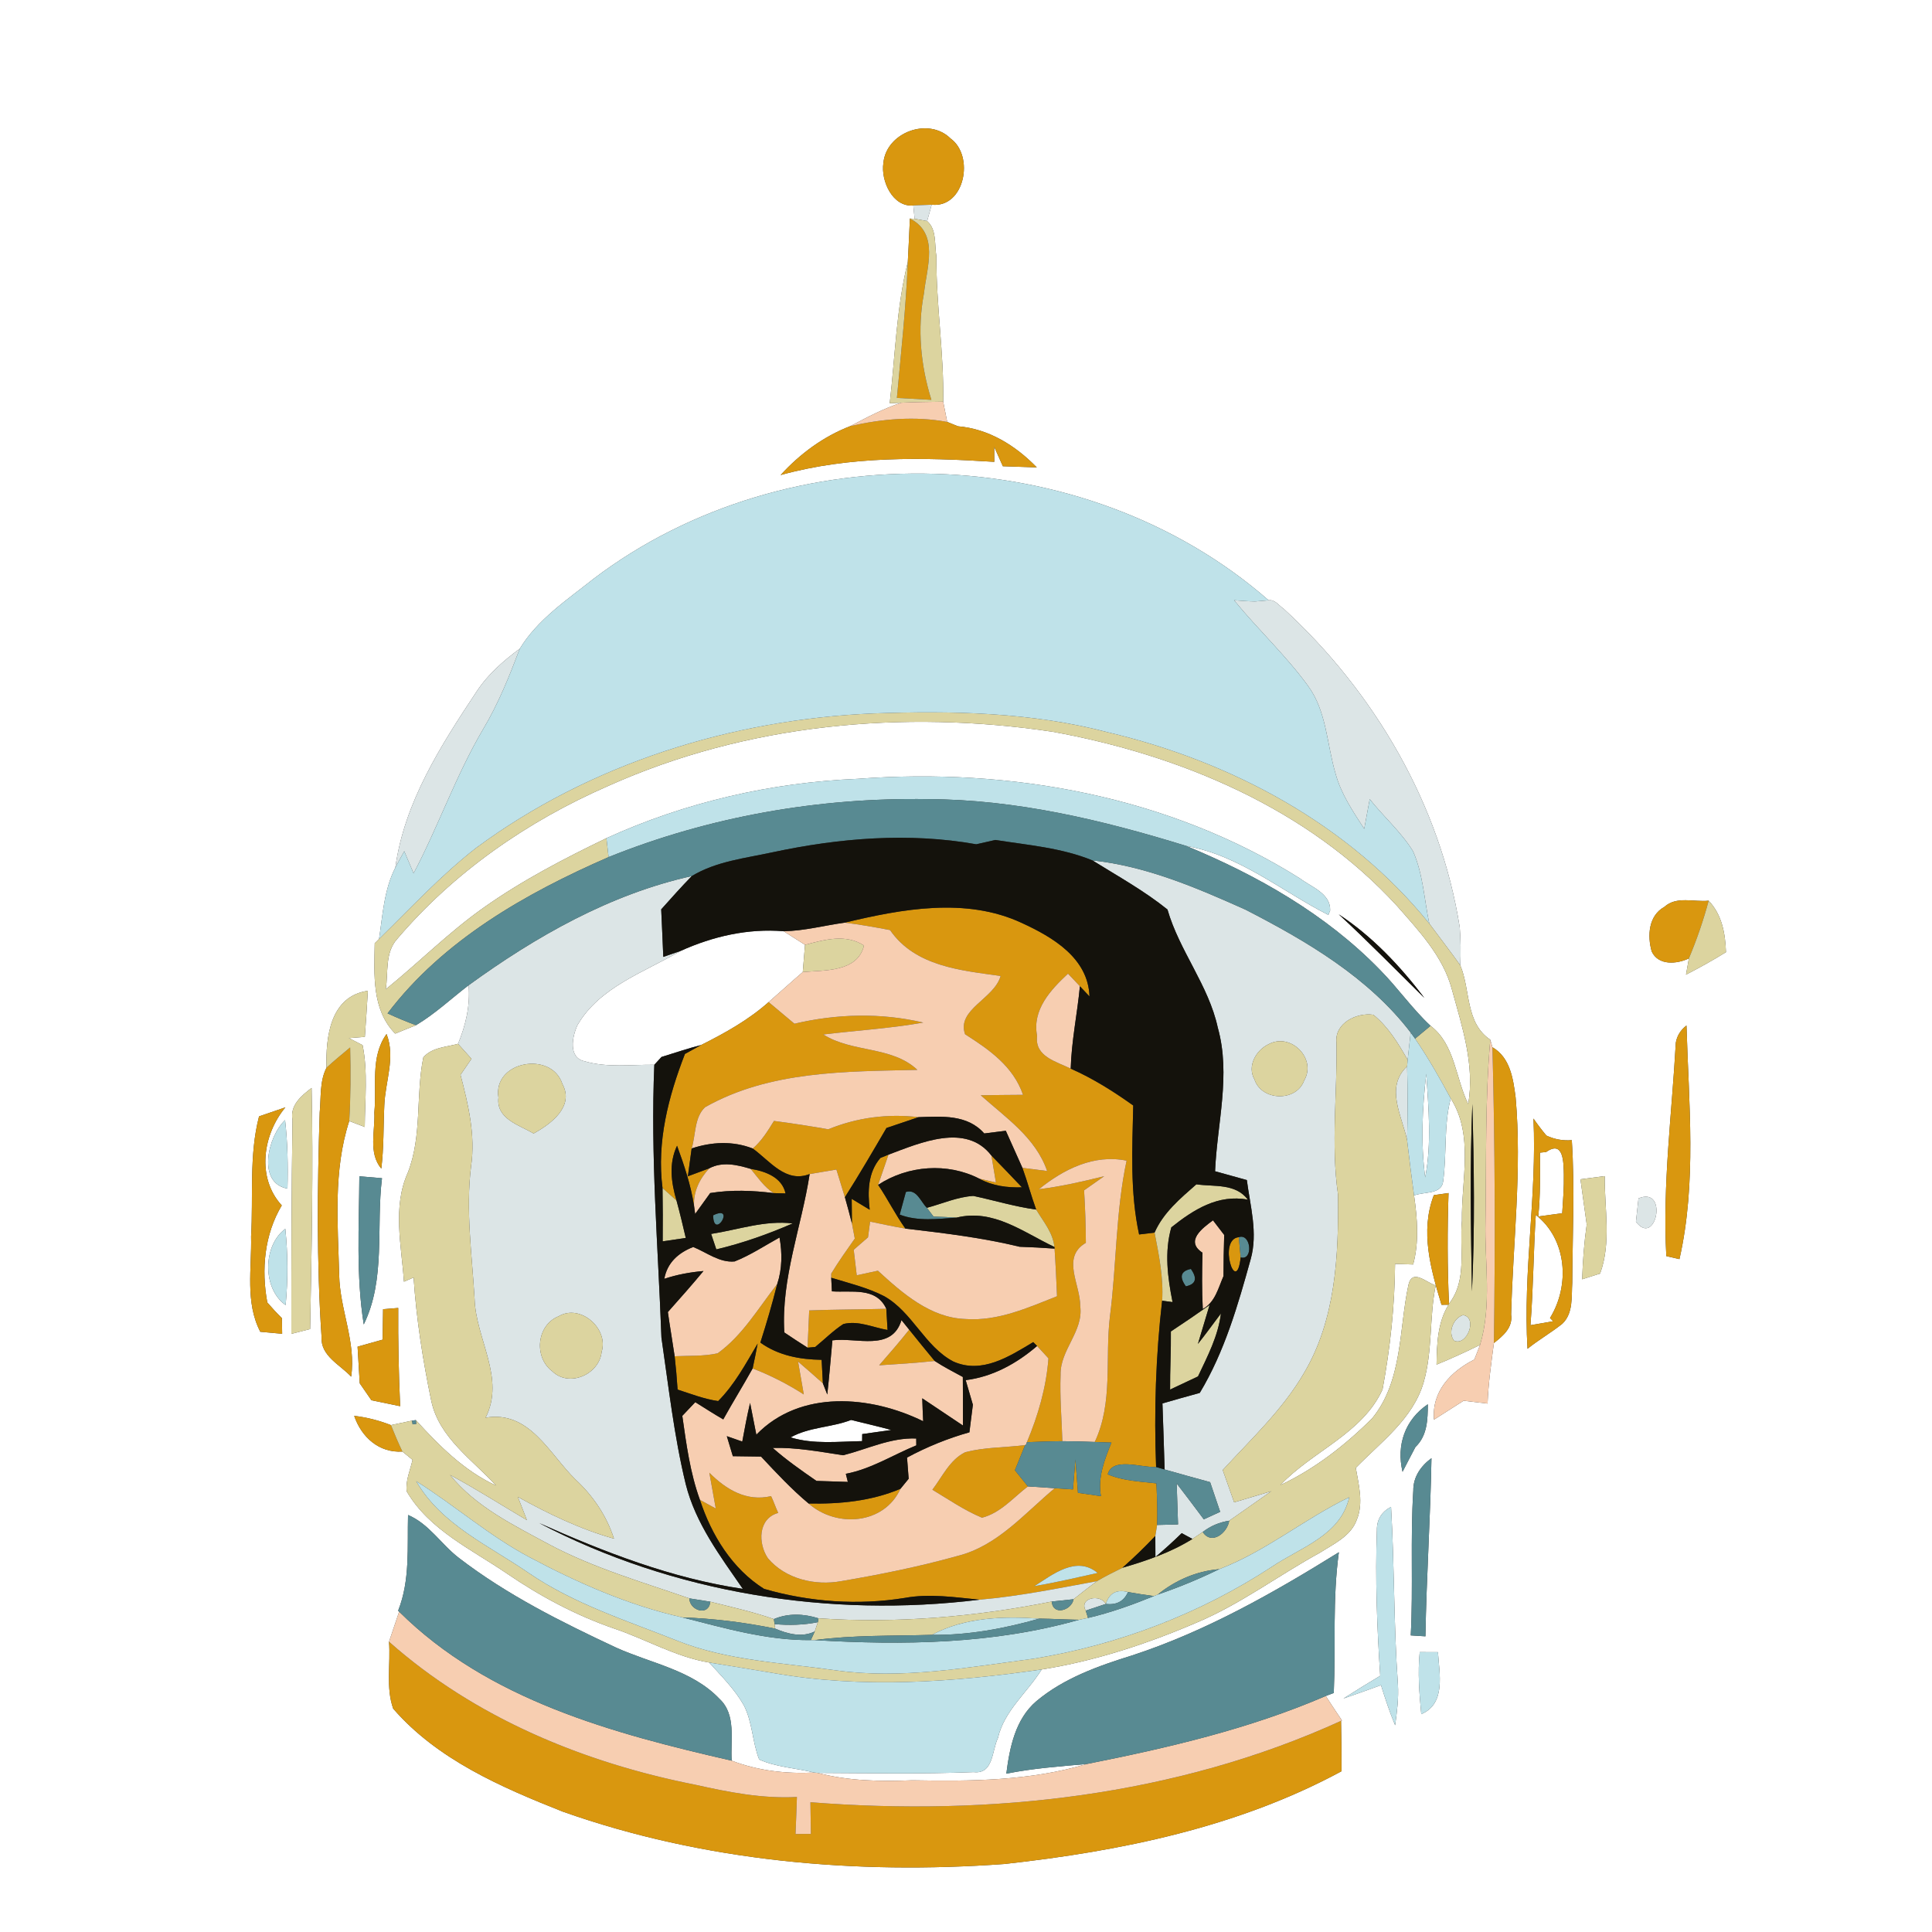 <?xml version="1.0" encoding="UTF-8" ?>
<!DOCTYPE svg PUBLIC "-//W3C//DTD SVG 1.1//EN" "http://www.w3.org/Graphics/SVG/1.1/DTD/svg11.dtd">
<svg width="250pt" height="250pt" viewBox="0 0 250 250" version="1.1" xmlns="http://www.w3.org/2000/svg">
<rect x="0" y="0" width="250" height="250" fill="#333333" stroke="none"/>
<g id="#ffffffff">
<path fill="#ffffff" opacity="1.00" d=" M 0.00 0.00 L 250.00 0.00 L 250.00 250.00 L 0.00 250.00 L 0.00 0.00 M 114.31 21.09 C 113.96 23.40 115.50 26.82 118.18 26.59 C 118.23 27.02 118.31 27.88 118.35 28.31 L 117.74 28.28 C 117.66 30.15 117.57 32.02 117.47 33.89 C 115.98 39.87 115.84 46.07 115.13 52.18 L 116.63 52.11 C 114.32 52.87 112.17 54.01 110.03 55.14 C 106.55 56.48 103.51 58.73 101.01 61.47 C 110.01 58.97 119.42 59.18 128.66 59.76 C 128.65 59.27 128.65 58.30 128.65 57.82 C 128.93 58.44 129.49 59.70 129.77 60.33 C 131.23 60.38 132.69 60.44 134.16 60.48 C 131.41 57.66 127.97 55.50 123.96 55.16 C 123.62 55.02 122.92 54.74 122.57 54.60 C 122.44 53.95 122.18 52.64 122.05 51.98 C 122.16 45.70 121.13 39.47 121.17 33.18 C 120.91 31.67 121.23 29.68 119.97 28.61 C 120.12 28.08 120.41 27.02 120.56 26.49 C 124.84 26.94 126.13 20.17 123.00 17.92 C 120.15 15.10 114.68 17.13 114.31 21.09 M 76.84 74.87 C 73.42 77.59 69.56 80.15 67.26 83.94 C 65.14 85.51 63.12 87.27 61.67 89.49 C 57.05 96.45 52.32 103.81 51.16 112.26 C 49.70 115.11 49.52 118.39 49.05 121.50 L 48.49 122.06 C 48.43 126.07 48.07 130.63 51.14 133.75 C 51.81 133.48 53.16 132.93 53.83 132.66 C 56.29 131.20 58.38 129.22 60.64 127.49 C 60.86 130.11 60.27 132.66 59.27 135.07 C 57.74 135.50 55.90 135.52 54.78 136.82 C 53.78 141.73 54.64 146.96 52.78 151.72 C 50.76 156.20 51.96 161.16 52.27 165.85 C 52.59 165.72 53.21 165.45 53.52 165.31 C 53.88 170.70 54.72 176.05 55.82 181.34 C 56.86 186.06 61.11 188.87 64.19 192.23 C 60.05 190.32 56.83 187.07 53.81 183.76 L 53.32 183.83 C 52.64 183.97 51.27 184.26 50.59 184.41 C 49.06 183.81 47.46 183.40 45.83 183.21 C 46.78 185.97 49.04 188.02 52.07 187.83 C 52.40 188.10 53.05 188.63 53.38 188.90 C 53.09 190.25 52.46 191.57 52.63 192.99 C 55.56 197.99 61.01 200.48 65.62 203.63 C 69.92 206.57 74.55 209.04 79.49 210.74 C 83.61 212.13 87.44 214.41 91.77 215.13 C 93.35 216.89 95.07 218.58 96.25 220.66 C 97.38 222.84 97.34 225.41 98.24 227.68 C 100.47 228.68 103.01 228.79 105.38 229.37 C 101.73 229.55 98.10 229.14 94.68 227.83 C 94.50 225.15 95.31 221.88 93.09 219.82 C 89.54 216.09 84.20 215.24 79.68 213.18 C 72.63 209.88 65.59 206.37 59.40 201.61 C 57.10 199.86 55.52 197.18 52.80 196.04 C 52.69 200.18 53.09 204.48 51.52 208.42 L 51.65 208.55 C 51.21 209.84 50.77 211.14 50.34 212.44 C 50.56 215.29 49.91 218.37 50.88 221.10 C 56.59 227.69 64.87 231.27 72.81 234.42 C 91.08 240.88 110.75 242.59 129.99 241.20 C 145.02 239.54 160.17 236.45 173.59 229.20 C 173.59 227.03 173.58 224.85 173.53 222.68 L 173.65 222.63 C 172.94 221.58 172.24 220.52 171.55 219.46 L 172.59 219.07 C 172.85 213.00 172.41 206.90 173.25 200.86 C 164.78 206.12 156.02 211.10 146.50 214.21 C 142.13 215.57 137.66 217.15 134.11 220.13 C 131.38 222.46 130.65 226.13 130.22 229.51 C 133.65 228.82 137.14 228.57 140.62 228.26 C 133.33 230.45 125.60 230.51 118.05 230.37 C 113.93 230.54 109.79 230.46 105.78 229.41 C 112.51 229.44 119.26 229.57 126.00 229.31 C 128.56 229.60 128.34 226.54 129.13 224.90 C 129.95 221.35 132.94 219.02 134.79 216.03 C 141.70 214.94 148.43 212.72 154.85 209.96 C 160.52 207.58 165.44 203.85 170.80 200.92 C 172.58 199.78 174.81 198.78 175.57 196.65 C 176.46 194.48 175.81 192.14 175.44 189.94 C 178.71 186.58 182.83 183.61 184.21 178.90 C 185.40 174.83 184.93 170.48 185.78 166.34 C 184.55 165.96 182.75 164.10 182.25 166.27 C 181.01 172.03 181.52 178.71 177.54 183.55 C 174.07 187.00 170.13 190.08 165.68 192.17 C 169.82 187.78 176.31 185.51 178.90 179.79 C 179.89 174.46 180.48 168.96 180.52 163.55 C 181.10 163.57 182.27 163.60 182.86 163.62 C 183.65 160.71 183.40 157.65 182.98 154.70 C 184.17 154.18 186.54 154.61 186.74 152.88 C 187.23 149.31 186.81 145.65 187.72 142.13 C 190.75 146.88 189.08 152.71 189.17 157.97 C 188.82 161.57 189.91 165.62 187.50 168.70 C 187.28 163.93 187.28 159.15 187.44 154.38 C 186.96 154.45 186.01 154.58 185.54 154.65 C 183.73 159.35 185.15 164.24 186.53 168.84 C 186.76 168.84 187.22 168.83 187.44 168.83 C 186.01 171.16 185.93 173.92 185.89 176.58 C 187.79 175.80 189.67 174.94 191.52 174.03 C 191.34 174.50 190.97 175.45 190.78 175.92 C 187.75 177.46 185.25 180.02 185.56 183.70 C 186.84 182.88 188.12 182.07 189.40 181.25 C 190.43 181.37 191.46 181.49 192.49 181.62 C 192.59 178.99 192.97 176.39 193.31 173.79 C 194.50 172.86 195.78 171.79 195.54 170.10 C 195.78 160.74 196.95 151.36 196.12 142.00 C 195.80 139.58 195.43 136.86 193.12 135.51 C 193.05 135.26 192.91 134.78 192.84 134.54 C 189.58 132.32 190.31 128.13 188.96 124.91 C 189.04 123.27 189.02 121.63 188.89 119.99 C 186.39 104.14 177.88 89.59 166.12 78.79 C 165.51 78.39 164.98 77.54 164.16 77.68 C 140.36 56.85 101.98 55.80 76.84 74.87 M 215.37 117.35 C 213.31 118.49 213.15 121.09 213.73 123.12 C 214.59 124.97 216.98 124.76 218.54 124.02 C 218.45 124.55 218.26 125.60 218.17 126.12 C 219.92 125.22 221.66 124.25 223.34 123.21 C 223.25 120.78 222.83 118.37 221.10 116.55 C 219.21 116.75 216.94 115.92 215.37 117.35 M 42.25 138.16 C 41.34 139.93 41.56 142.02 41.37 143.95 C 41.06 153.62 40.96 163.33 41.61 172.99 C 41.46 175.46 44.01 176.59 45.44 178.14 C 46.09 173.63 43.97 169.44 43.89 164.98 C 43.72 158.32 43.10 151.51 45.19 145.06 C 45.70 145.25 46.70 145.64 47.20 145.83 C 47.22 142.31 47.62 138.72 46.92 135.24 C 46.48 135.02 45.59 134.56 45.15 134.33 C 45.66 134.29 46.69 134.21 47.21 134.17 C 47.35 132.18 47.49 130.19 47.60 128.21 C 42.72 128.91 42.14 134.21 42.25 138.16 M 216.85 134.92 C 216.34 144.13 215.12 153.29 215.62 162.54 C 216.04 162.64 216.90 162.84 217.32 162.93 C 219.57 152.99 218.52 142.77 218.23 132.70 C 217.47 133.28 217.01 134.02 216.85 134.92 M 48.44 143.94 C 48.56 146.34 47.63 149.18 49.34 151.22 C 49.68 148.50 49.60 145.76 49.73 143.03 C 49.85 139.95 51.20 136.83 50.02 133.80 C 47.88 136.77 48.78 140.54 48.44 143.94 M 37.85 144.94 C 37.71 154.16 37.70 163.38 37.70 172.60 C 38.31 172.45 39.52 172.14 40.13 171.98 C 40.33 161.59 40.55 151.17 40.32 140.78 C 38.97 141.80 37.49 143.04 37.85 144.94 M 33.52 144.46 C 32.21 149.52 32.79 154.82 32.49 160.00 C 32.59 164.11 31.70 168.51 33.68 172.33 C 34.62 172.41 35.57 172.50 36.51 172.59 C 36.50 172.09 36.49 171.07 36.48 170.57 C 35.82 169.92 35.19 169.24 34.59 168.54 C 33.80 164.28 34.21 159.75 36.46 155.98 C 33.18 152.40 33.99 146.82 36.93 143.29 C 36.07 143.58 34.37 144.16 33.52 144.46 M 198.43 144.74 C 198.89 154.70 197.06 164.57 197.66 174.53 C 199.10 173.37 200.72 172.45 202.17 171.29 C 203.61 169.91 203.33 167.78 203.45 165.98 C 203.48 159.83 203.79 153.68 203.39 147.54 C 202.24 147.63 201.14 147.43 200.10 146.94 C 199.51 146.23 198.95 145.50 198.43 144.74 M 37.20 153.80 C 37.28 150.84 37.22 147.88 36.89 144.94 C 34.63 147.07 33.24 153.10 37.20 153.80 M 46.50 152.21 C 46.46 158.60 46.06 165.05 47.07 171.38 C 49.94 165.53 48.65 158.75 49.43 152.46 C 48.46 152.38 47.48 152.29 46.50 152.21 M 204.51 152.60 C 204.78 154.55 205.05 156.50 205.32 158.45 C 204.99 160.80 204.81 163.17 204.73 165.54 C 205.31 165.36 206.47 164.99 207.05 164.80 C 208.53 160.80 207.61 156.37 207.65 152.19 C 206.60 152.32 205.56 152.46 204.51 152.60 M 212.02 155.07 C 211.94 155.83 211.78 157.34 211.69 158.09 C 214.28 161.48 215.93 153.45 212.02 155.07 M 36.96 168.88 C 37.27 165.59 37.26 162.29 36.92 159.01 C 33.99 161.18 33.94 166.75 36.96 168.88 M 49.57 169.41 C 49.55 170.72 49.53 172.04 49.51 173.35 C 48.43 173.65 47.35 173.96 46.27 174.26 C 46.37 175.84 46.45 177.42 46.55 179.00 C 46.92 179.55 47.68 180.64 48.06 181.19 C 49.30 181.44 50.54 181.70 51.78 181.96 C 51.59 177.72 51.50 173.48 51.53 169.25 C 51.04 169.29 50.06 169.37 49.57 169.41 M 181.49 190.45 C 182.05 189.38 182.59 188.30 183.16 187.24 C 184.70 185.78 184.75 183.68 184.76 181.71 C 181.81 183.71 180.67 186.99 181.49 190.45 M 182.88 192.88 C 182.48 199.12 182.88 205.38 182.55 211.62 C 183.03 211.65 183.98 211.71 184.45 211.74 C 184.58 204.05 185.10 196.37 185.23 188.69 C 183.86 189.69 182.86 191.12 182.88 192.88 M 178.17 198.00 C 177.94 204.28 178.19 210.58 178.60 216.85 C 177.00 217.81 175.41 218.78 173.84 219.79 C 175.46 219.23 177.08 218.65 178.70 218.06 C 179.25 219.81 179.82 221.56 180.53 223.25 C 180.77 221.50 181.00 219.74 180.89 217.97 C 180.34 210.32 180.45 202.64 180.00 194.99 C 178.76 195.64 178.15 196.65 178.17 198.00 M 183.71 213.78 C 183.44 216.45 183.66 219.14 183.91 221.81 C 187.14 220.45 186.24 216.53 186.07 213.79 C 185.48 213.78 184.30 213.78 183.71 213.78 Z" />
<path fill="#ffffff" opacity="1.00" d=" M 78.66 101.72 C 96.59 93.66 116.88 91.79 136.21 94.69 C 152.75 97.70 169.25 104.62 180.77 117.22 C 183.61 120.46 186.75 123.77 187.88 128.05 C 189.20 132.87 190.85 137.80 189.99 142.87 C 188.33 139.52 188.29 135.15 185.11 132.74 C 182.72 130.51 180.86 127.81 178.56 125.49 C 171.58 118.31 162.71 113.27 153.52 109.47 C 160.39 110.67 165.83 115.31 171.89 118.39 L 172.12 117.82 C 172.20 115.60 169.67 114.78 168.19 113.65 C 151.25 103.01 130.76 99.30 111.00 100.78 C 99.80 101.25 88.68 103.80 78.47 108.46 C 72.98 111.11 67.53 113.94 62.54 117.48 C 58.06 120.64 54.19 124.56 49.92 128.01 C 50.25 125.84 49.80 123.29 51.37 121.53 C 58.72 112.87 68.28 106.25 78.66 101.72 M 173.23 118.31 C 177.02 121.81 180.63 125.50 184.31 129.13 C 181.21 125.02 177.53 121.13 173.23 118.31 Z" />
<path fill="#ffffff" opacity="1.00" d=" M 88.07 123.05 C 92.25 121.16 96.79 120.12 101.40 120.50 C 102.32 121.09 103.24 121.68 104.17 122.26 C 104.08 123.43 103.98 124.61 103.88 125.78 C 102.39 127.06 100.94 128.38 99.46 129.67 C 96.86 131.98 93.81 133.68 90.71 135.23 C 88.99 135.67 87.30 136.25 85.60 136.77 C 85.37 137.02 84.90 137.53 84.67 137.78 C 81.66 137.75 78.55 138.19 75.63 137.32 C 73.50 136.87 74.04 134.10 74.73 132.64 C 77.60 127.70 83.38 125.80 88.07 123.05 Z" />
<path fill="#ffffff" opacity="1.00" d=" M 184.42 152.36 C 183.83 147.91 184.04 143.40 184.56 138.95 C 184.85 143.41 185.27 147.93 184.42 152.36 Z" />
<path fill="#ffffff" opacity="1.00" d=" M 200.07 149.07 C 202.33 147.48 202.33 150.42 202.36 152.00 C 202.39 153.67 202.26 155.33 202.15 156.99 C 201.38 157.10 199.83 157.31 199.05 157.41 C 199.34 154.66 199.27 151.90 199.27 149.15 L 200.07 149.07 Z" />
<path fill="#ffffff" opacity="1.00" d=" M 198.73 157.21 C 202.78 160.38 203.17 166.33 200.57 170.55 L 200.98 170.97 C 200.24 171.10 198.77 171.35 198.04 171.48 C 198.41 166.73 198.43 161.96 198.73 157.21 Z" />
<path fill="#ffffff" opacity="1.00" d=" M 102.30 186.00 C 104.74 184.64 107.58 184.73 110.13 183.74 C 111.86 184.18 113.61 184.56 115.33 185.04 C 114.39 185.17 112.51 185.44 111.57 185.57 L 111.56 186.48 C 108.47 186.53 105.31 186.92 102.30 186.00 Z" />
</g>
<g id="#d9970fff">
<path fill="#d9970f" opacity="1.00" d=" M 114.31 21.09 C 114.68 17.13 120.15 15.10 123.00 17.92 C 126.13 20.17 124.84 26.94 120.56 26.49 C 119.96 26.51 118.78 26.57 118.18 26.59 C 115.50 26.82 113.96 23.40 114.31 21.09 Z" />
<path fill="#d9970f" opacity="1.00" d=" M 117.74 28.28 C 121.58 30.22 119.91 34.65 119.56 37.96 C 118.68 42.56 119.13 47.29 120.52 51.74 C 119.03 51.65 117.54 51.57 116.06 51.49 C 116.59 45.63 117.24 39.77 117.47 33.89 C 117.57 32.02 117.66 30.15 117.74 28.28 Z" />
<path fill="#d9970f" opacity="1.00" d=" M 110.03 55.14 C 114.12 54.20 118.42 53.82 122.57 54.60 C 122.92 54.74 123.62 55.02 123.96 55.16 C 127.97 55.50 131.41 57.66 134.16 60.48 C 132.69 60.44 131.23 60.38 129.77 60.33 C 129.49 59.70 128.93 58.44 128.65 57.82 C 128.65 58.30 128.65 59.27 128.66 59.76 C 119.42 59.18 110.01 58.97 101.01 61.47 C 103.51 58.73 106.55 56.48 110.03 55.14 Z" />
<path fill="#d9970f" opacity="1.00" d=" M 215.37 117.35 C 216.94 115.92 219.21 116.75 221.10 116.55 C 220.42 119.10 219.56 121.59 218.54 124.02 C 216.98 124.76 214.59 124.97 213.73 123.12 C 213.15 121.09 213.31 118.49 215.37 117.35 Z" />
<path fill="#d9970f" opacity="1.00" d=" M 109.31 119.39 C 116.71 117.62 125.00 116.07 132.20 119.42 C 136.21 121.26 140.82 123.96 140.98 128.94 C 140.67 128.61 140.05 127.95 139.74 127.62 C 139.36 127.21 138.59 126.40 138.20 125.99 C 135.96 128.08 133.53 130.67 134.20 134.04 C 133.85 136.72 136.69 137.36 138.55 138.28 C 141.43 139.55 144.09 141.23 146.64 143.05 C 146.52 148.62 146.21 154.26 147.40 159.74 C 147.90 159.68 148.90 159.56 149.40 159.50 C 149.96 162.40 150.57 165.34 150.38 168.31 C 149.56 175.45 149.32 182.65 149.60 189.83 C 147.73 189.94 143.95 188.49 143.34 190.78 C 145.33 191.63 147.52 191.70 149.64 191.95 C 149.72 193.74 149.80 195.54 149.73 197.33 C 149.67 197.69 149.56 198.40 149.50 198.75 C 148.14 200.19 146.72 201.56 145.24 202.87 C 144.13 203.42 143.02 203.97 141.95 204.60 C 136.90 205.53 131.87 206.56 126.75 207.00 C 123.54 206.69 120.29 206.18 117.08 206.77 C 111.04 207.75 104.74 207.30 98.87 205.60 C 94.75 203.01 92.06 198.64 90.57 194.08 L 92.62 195.20 C 92.42 194.04 92.00 191.72 91.79 190.57 C 93.98 192.77 96.63 194.34 99.78 193.60 C 100.12 194.30 100.36 195.05 100.70 195.77 C 98.06 196.50 98.08 199.74 99.37 201.64 C 101.64 204.33 105.47 205.22 108.85 204.60 C 113.93 203.74 119.01 202.71 123.98 201.32 C 129.09 200.02 132.59 195.82 136.49 192.57 C 137.08 192.61 138.25 192.69 138.84 192.73 C 138.94 191.43 139.05 190.15 139.16 188.85 C 139.27 190.29 139.38 191.73 139.49 193.17 C 140.23 193.28 141.72 193.49 142.46 193.60 C 142.02 191.17 142.93 188.87 143.82 186.67 C 143.28 186.65 142.20 186.61 141.66 186.59 C 144.07 181.48 142.97 175.80 143.62 170.39 C 144.49 163.67 144.36 156.84 145.78 150.19 C 141.56 149.32 137.62 151.30 134.43 153.89 C 137.28 153.53 140.09 152.90 142.88 152.20 C 142.01 152.81 141.15 153.41 140.28 154.03 C 140.42 156.29 140.50 158.56 140.51 160.82 C 137.29 162.70 139.81 166.19 139.78 169.02 C 140.22 172.27 137.16 174.68 137.24 177.89 C 137.13 180.76 137.38 183.62 137.47 186.49 C 135.94 186.50 134.41 186.56 132.88 186.62 C 134.33 183.16 135.39 179.53 135.67 175.77 C 135.31 175.37 134.57 174.57 134.20 174.17 C 134.08 174.04 133.82 173.80 133.70 173.67 C 130.61 175.52 127.05 177.85 123.34 176.17 C 119.66 174.22 118.08 169.81 114.44 167.74 C 112.27 166.62 109.88 166.05 107.56 165.34 L 107.56 164.80 C 108.51 163.24 109.56 161.76 110.61 160.27 C 110.52 159.78 110.34 158.80 110.24 158.31 C 110.23 157.51 110.22 155.92 110.21 155.13 C 110.79 155.48 111.96 156.19 112.54 156.54 C 112.27 154.20 112.29 151.74 113.92 149.84 L 114.97 149.41 C 114.52 150.71 114.08 152.01 113.63 153.32 C 114.88 155.16 115.86 157.17 117.16 158.98 C 115.63 158.72 114.11 158.39 112.59 158.08 C 112.52 158.59 112.39 159.60 112.32 160.11 C 111.86 160.51 110.93 161.32 110.47 161.72 C 110.57 162.55 110.76 164.20 110.86 165.02 C 111.77 164.82 112.68 164.62 113.60 164.43 C 116.77 167.34 120.38 170.52 124.92 170.68 C 129.10 170.99 132.99 169.23 136.78 167.73 C 136.69 165.68 136.60 163.62 136.46 161.57 L 136.44 161.36 C 136.26 159.50 135.00 158.06 134.08 156.52 C 133.43 154.74 132.95 152.90 132.30 151.12 C 133.10 151.23 134.70 151.43 135.50 151.53 C 134.01 147.20 130.16 144.64 126.91 141.73 C 128.73 141.70 130.55 141.68 132.38 141.67 C 131.12 137.98 128.00 135.82 124.88 133.83 C 123.76 130.60 128.65 129.27 129.48 126.29 C 124.32 125.57 118.41 125.05 115.17 120.35 C 113.22 119.98 111.27 119.63 109.31 119.39 M 133.84 205.25 C 136.59 204.78 139.31 204.15 142.04 203.54 C 139.28 201.25 136.22 203.74 133.84 205.25 Z" />
<path fill="#d9970f" opacity="1.00" d=" M 99.46 129.67 C 100.58 130.60 101.69 131.54 102.80 132.47 C 108.27 131.18 113.98 131.03 119.47 132.32 C 115.19 133.08 110.84 133.34 106.53 133.86 C 110.29 136.25 115.38 135.32 118.71 138.44 C 109.40 138.66 99.61 138.54 91.24 143.27 C 89.83 144.58 90.04 146.87 89.50 148.61 C 89.38 149.51 89.14 151.31 89.01 152.21 C 89.71 151.95 91.09 151.44 91.78 151.18 C 90.54 152.51 89.71 154.18 89.81 156.04 C 89.40 153.37 88.54 150.79 87.61 148.26 C 86.52 150.54 86.85 153.02 87.54 155.35 C 87.09 154.94 86.18 154.13 85.73 153.73 C 84.96 147.76 86.49 141.90 88.63 136.38 C 89.33 136.00 90.02 135.62 90.71 135.23 C 93.81 133.68 96.86 131.98 99.46 129.67 Z" />
<path fill="#d9970f" opacity="1.00" d=" M 216.85 134.92 C 217.01 134.02 217.47 133.28 218.23 132.70 C 218.52 142.77 219.57 152.99 217.32 162.93 C 216.90 162.84 216.04 162.64 215.62 162.54 C 215.12 153.29 216.34 144.13 216.85 134.92 Z" />
<path fill="#d9970f" opacity="1.00" d=" M 48.44 143.94 C 48.78 140.54 47.88 136.77 50.02 133.80 C 51.20 136.83 49.85 139.95 49.73 143.03 C 49.60 145.76 49.68 148.50 49.34 151.22 C 47.63 149.18 48.56 146.34 48.44 143.94 Z" />
<path fill="#d9970f" opacity="1.00" d=" M 42.25 138.16 C 43.24 137.25 44.28 136.40 45.31 135.54 C 45.39 138.71 45.38 141.89 45.19 145.06 C 43.10 151.51 43.72 158.32 43.89 164.98 C 43.97 169.44 46.09 173.63 45.44 178.14 C 44.01 176.59 41.46 175.46 41.61 172.99 C 40.96 163.33 41.06 153.62 41.37 143.95 C 41.56 142.02 41.34 139.93 42.25 138.16 Z" />
<path fill="#d9970f" opacity="1.00" d=" M 193.12 135.51 C 195.43 136.86 195.80 139.58 196.12 142.00 C 196.95 151.36 195.78 160.74 195.54 170.10 C 195.78 171.79 194.50 172.86 193.31 173.79 C 193.49 161.04 193.46 148.25 193.12 135.51 Z" />
<path fill="#d9970f" opacity="1.00" d=" M 33.52 144.46 C 34.37 144.16 36.07 143.58 36.93 143.29 C 33.99 146.82 33.18 152.40 36.46 155.98 C 34.21 159.75 33.80 164.28 34.59 168.54 C 35.19 169.24 35.82 169.92 36.48 170.57 C 36.49 171.07 36.50 172.09 36.51 172.59 C 35.57 172.50 34.62 172.41 33.68 172.33 C 31.70 168.51 32.59 164.11 32.49 160.00 C 32.79 154.82 32.21 149.52 33.52 144.46 Z" />
<path fill="#d9970f" opacity="1.00" d=" M 107.18 146.13 C 110.89 144.61 114.88 144.09 118.87 144.56 C 117.48 145.02 116.10 145.50 114.71 145.96 C 112.95 148.97 111.20 151.98 109.33 154.92 C 109.06 154.03 108.51 152.24 108.23 151.34 C 107.37 151.49 105.63 151.77 104.77 151.92 C 101.68 153.13 99.64 150.24 97.41 148.62 C 98.56 147.63 99.36 146.33 100.15 145.05 C 102.50 145.35 104.84 145.72 107.18 146.13 Z" />
<path fill="#d9970f" opacity="1.00" d=" M 198.43 144.74 C 198.95 145.50 199.51 146.23 200.10 146.94 C 201.14 147.43 202.24 147.63 203.39 147.54 C 203.79 153.68 203.48 159.83 203.45 165.98 C 203.33 167.78 203.61 169.91 202.17 171.29 C 200.72 172.45 199.10 173.37 197.66 174.53 C 197.06 164.57 198.89 154.70 198.43 144.74 M 200.07 149.07 L 199.27 149.15 C 199.27 151.90 199.34 154.66 199.05 157.41 C 199.83 157.31 201.38 157.10 202.15 156.99 C 202.26 155.33 202.39 153.67 202.36 152.00 C 202.33 150.42 202.33 147.48 200.07 149.07 M 198.73 157.21 C 198.43 161.96 198.41 166.73 198.04 171.48 C 198.77 171.35 200.24 171.10 200.98 170.97 L 200.57 170.55 C 203.17 166.33 202.78 160.38 198.73 157.21 Z" />
<path fill="#d9970f" opacity="1.00" d=" M 128.29 149.53 C 129.61 150.89 130.93 152.25 132.24 153.64 C 130.32 153.70 128.41 153.45 126.72 152.52 L 128.87 153.01 C 128.72 152.14 128.43 150.40 128.29 149.53 Z" />
<path fill="#d9970f" opacity="1.00" d=" M 97.14 151.25 C 99.01 151.55 101.20 152.33 101.65 154.43 C 101.27 154.42 100.50 154.40 100.12 154.39 C 98.88 153.60 98.06 152.36 97.14 151.25 Z" />
<path fill="#d9970f" opacity="1.00" d=" M 185.54 154.65 C 186.01 154.58 186.96 154.45 187.44 154.38 C 187.28 159.15 187.28 163.93 187.50 168.70 L 187.44 168.83 C 187.22 168.83 186.76 168.84 186.53 168.84 C 185.15 164.24 183.73 159.35 185.54 154.65 Z" />
<path fill="#d9970f" opacity="1.00" d=" M 160.54 162.71 C 159.99 167.89 157.53 160.34 160.30 160.09 C 160.36 160.75 160.48 162.06 160.54 162.71 Z" />
<path fill="#d9970f" opacity="1.00" d=" M 92.86 175.12 C 96.10 172.80 98.14 169.24 100.57 166.16 C 99.93 168.71 99.19 171.23 98.39 173.73 C 100.72 175.41 103.51 175.92 106.32 175.96 C 106.36 176.72 106.44 178.24 106.48 179.00 C 105.42 178.05 104.35 177.11 103.27 176.19 C 103.51 177.60 103.76 179.02 104.01 180.44 C 101.92 179.10 99.71 177.96 97.39 177.08 C 97.63 176.01 97.83 174.93 98.04 173.86 C 96.51 176.45 95.07 179.15 92.93 181.30 C 91.12 181.04 89.41 180.37 87.68 179.81 C 87.59 178.37 87.46 176.93 87.30 175.50 C 89.15 175.41 91.04 175.52 92.86 175.12 Z" />
<path fill="#d9970f" opacity="1.00" d=" M 49.57 169.41 C 50.06 169.37 51.04 169.29 51.53 169.25 C 51.50 173.48 51.59 177.72 51.78 181.96 C 50.54 181.70 49.30 181.44 48.06 181.19 C 47.68 180.64 46.92 179.55 46.55 179.00 C 46.45 177.42 46.37 175.84 46.27 174.26 C 47.35 173.96 48.43 173.65 49.51 173.35 C 49.53 172.04 49.55 170.72 49.57 169.41 Z" />
<path fill="#d9970f" opacity="1.00" d=" M 104.71 169.57 C 108.04 169.44 111.36 169.45 114.69 169.36 C 114.73 170.04 114.81 171.42 114.85 172.10 C 112.97 171.78 111.05 170.84 109.13 171.33 C 107.82 172.18 106.70 173.31 105.49 174.30 L 104.50 174.39 C 104.57 172.78 104.64 171.17 104.71 169.57 Z" />
<path fill="#d9970f" opacity="1.00" d=" M 117.65 172.06 C 118.74 173.41 119.83 174.77 120.95 176.11 C 118.56 176.36 116.16 176.52 113.76 176.67 C 115.07 175.15 116.41 173.64 117.65 172.06 Z" />
<path fill="#d9970f" opacity="1.00" d=" M 45.83 183.21 C 47.46 183.40 49.06 183.81 50.59 184.41 C 51.05 185.56 51.53 186.71 52.07 187.83 C 49.04 188.02 46.78 185.97 45.83 183.21 Z" />
<path fill="#d9970f" opacity="1.00" d=" M 124.89 187.92 C 127.41 187.25 130.07 187.33 132.65 186.99 C 132.32 187.80 131.66 189.44 131.33 190.25 C 131.75 190.78 132.59 191.82 133.01 192.34 C 131.12 193.79 129.45 195.79 127.07 196.39 C 124.79 195.44 122.75 194.03 120.65 192.77 C 121.94 191.08 122.90 188.90 124.89 187.92 Z" />
<path fill="#d9970f" opacity="1.00" d=" M 104.63 194.55 C 108.67 194.64 112.76 194.24 116.52 192.65 C 114.38 197.30 108.22 197.72 104.63 194.55 Z" />
<path fill="#d9970f" opacity="1.00" d=" M 50.34 212.44 C 61.44 222.28 75.52 228.09 89.95 230.94 C 94.27 231.91 98.66 232.77 103.12 232.53 C 103.07 234.12 103.01 235.72 102.94 237.32 C 103.60 237.31 104.26 237.31 104.93 237.31 C 104.90 235.94 104.89 234.57 104.87 233.21 C 128.14 235.04 152.14 232.44 173.53 222.68 C 173.58 224.85 173.59 227.03 173.59 229.20 C 160.17 236.45 145.02 239.54 129.99 241.20 C 110.75 242.59 91.08 240.88 72.81 234.42 C 64.87 231.27 56.59 227.69 50.88 221.10 C 49.91 218.37 50.56 215.29 50.34 212.44 Z" />
</g>
<g id="#dce5e6ff">
<path fill="#dce5e6" opacity="1.00" d=" M 118.18 26.59 C 118.78 26.57 119.96 26.51 120.56 26.49 C 120.41 27.02 120.12 28.08 119.97 28.61 C 119.57 28.53 118.76 28.39 118.35 28.31 C 118.31 27.88 118.23 27.02 118.18 26.59 Z" />
<path fill="#dce5e6" opacity="1.00" d=" M 159.69 77.67 C 160.58 77.74 161.48 77.81 162.39 77.83 C 162.83 77.79 163.71 77.72 164.16 77.68 C 164.98 77.54 165.51 78.39 166.12 78.79 C 177.88 89.59 186.39 104.14 188.89 119.99 C 189.02 121.63 189.04 123.27 188.96 124.91 C 187.66 123.08 186.28 121.31 184.95 119.51 C 184.29 116.39 184.15 113.09 182.84 110.14 C 181.30 107.65 179.05 105.70 177.24 103.41 C 177.00 104.69 176.76 105.97 176.53 107.25 C 175.07 105.00 173.53 102.73 172.82 100.11 C 171.69 96.31 171.68 92.05 169.25 88.74 C 166.38 84.79 162.77 81.46 159.69 77.67 Z" />
<path fill="#dce5e6" opacity="1.00" d=" M 61.67 89.49 C 63.12 87.27 65.14 85.51 67.26 83.94 C 65.90 87.53 64.47 91.10 62.49 94.40 C 58.99 100.35 56.73 106.91 53.52 113.01 C 53.22 112.29 52.61 110.87 52.31 110.15 C 51.92 110.85 51.53 111.55 51.16 112.26 C 52.32 103.81 57.05 96.45 61.67 89.49 Z" />
<path fill="#dce5e6" opacity="1.00" d=" M 141.37 111.34 C 148.32 112.07 154.85 114.88 161.17 117.71 C 169.06 121.77 177.06 126.45 182.54 133.61 C 182.44 134.49 182.25 136.26 182.15 137.15 C 180.94 135.02 179.63 132.86 177.71 131.31 C 175.54 130.99 172.66 132.40 172.94 134.93 C 173.06 141.48 172.20 148.05 173.14 154.58 C 173.23 162.42 172.85 170.76 168.73 177.68 C 165.97 182.42 161.91 186.20 158.22 190.22 C 158.71 191.61 159.20 193.00 159.70 194.40 C 161.30 193.92 162.91 193.44 164.51 192.96 C 162.70 194.24 160.88 195.51 159.06 196.78 C 157.78 196.98 156.64 197.46 155.63 198.24 C 155.30 198.47 154.63 198.91 154.30 199.14 C 153.95 198.95 153.26 198.58 152.91 198.39 C 151.82 199.46 150.68 200.49 149.51 201.48 C 149.51 200.80 149.50 199.44 149.50 198.75 C 149.56 198.40 149.67 197.69 149.73 197.33 C 150.41 197.32 151.76 197.28 152.44 197.26 C 152.37 195.49 152.31 193.72 152.26 191.96 C 153.44 193.49 154.61 195.04 155.77 196.60 C 156.47 196.27 157.18 195.95 157.89 195.63 C 157.46 194.34 157.03 193.06 156.59 191.79 C 154.62 191.25 152.66 190.71 150.70 190.15 C 150.63 187.29 150.51 184.44 150.42 181.60 C 152.03 181.14 153.64 180.68 155.25 180.24 C 158.46 174.91 160.19 168.88 161.84 162.93 C 162.79 159.55 161.78 156.07 161.34 152.70 C 159.97 152.32 158.60 151.93 157.23 151.56 C 157.49 145.37 159.30 139.10 157.58 132.97 C 156.39 127.48 152.61 123.05 151.07 117.69 C 148.05 115.26 144.65 113.38 141.37 111.34 M 164.16 135.12 C 162.52 135.89 161.35 137.97 162.33 139.68 C 163.25 142.48 167.74 142.62 168.76 139.81 C 170.41 136.97 167.01 133.57 164.16 135.12 Z" />
<path fill="#dce5e6" opacity="1.00" d=" M 60.64 127.49 C 69.33 121.18 78.95 115.70 89.52 113.36 C 88.16 114.76 86.86 116.21 85.56 117.67 C 85.66 119.71 85.74 121.76 85.83 123.82 C 86.39 123.62 87.51 123.24 88.07 123.05 C 83.38 125.80 77.60 127.70 74.73 132.64 C 74.04 134.10 73.50 136.87 75.63 137.32 C 78.55 138.19 81.66 137.75 84.67 137.78 C 84.16 149.57 85.16 161.32 85.59 173.09 C 86.52 179.43 87.22 185.83 88.74 192.07 C 90.01 197.14 93.21 201.38 96.12 205.60 C 86.91 204.24 78.19 200.84 69.74 197.07 C 87.10 206.17 107.35 209.39 126.75 207.00 C 131.87 206.56 136.90 205.53 141.95 204.60 C 140.92 205.35 139.92 206.15 138.92 206.94 C 138.22 207.02 136.81 207.16 136.10 207.24 C 126.20 209.22 116.00 210.10 105.91 209.41 C 104.02 208.81 101.99 208.72 100.14 209.51 C 97.45 208.57 94.67 207.96 91.91 207.26 C 91.23 207.16 89.88 206.94 89.20 206.83 C 83.08 204.71 76.80 202.90 71.05 199.84 C 66.46 197.35 61.58 195.00 58.23 190.85 C 61.62 192.67 64.86 194.75 68.18 196.70 C 67.89 195.95 67.31 194.45 67.01 193.70 C 70.97 195.89 75.07 197.88 79.45 199.10 C 78.49 196.13 76.73 193.54 74.45 191.43 C 71.06 188.10 68.50 182.47 62.83 183.45 C 65.43 178.35 61.56 173.25 61.41 168.07 C 61.08 162.35 60.24 156.61 60.96 150.88 C 61.54 146.88 60.59 142.92 59.59 139.08 C 60.06 138.38 60.54 137.69 61.01 137.01 C 60.43 136.36 59.85 135.71 59.27 135.07 C 60.27 132.66 60.86 130.11 60.64 127.49 M 64.50 142.02 C 64.18 144.79 67.19 145.58 69.05 146.67 C 71.28 145.45 74.36 143.18 72.77 140.26 C 71.36 135.93 63.75 137.31 64.50 142.02 M 72.30 170.32 C 69.42 171.46 69.05 175.64 71.47 177.45 C 73.66 179.57 77.55 177.85 77.85 174.93 C 78.79 171.91 75.09 168.67 72.30 170.32 Z" />
<path fill="#dce5e6" opacity="1.00" d=" M 182.08 147.56 C 181.43 144.42 179.18 140.69 182.08 137.98 C 182.17 141.17 182.16 144.37 182.08 147.56 Z" />
<path fill="#dce5e6" opacity="1.00" d=" M 212.02 155.07 C 215.93 153.45 214.28 161.48 211.69 158.09 C 211.78 157.34 211.94 155.83 212.02 155.07 Z" />
<path fill="#dce5e6" opacity="1.00" d=" M 189.32 170.17 C 191.26 170.46 189.83 174.26 188.15 173.48 C 187.31 172.40 188.07 170.55 189.32 170.17 Z" />
<path fill="#dce5e6" opacity="1.00" d=" M 140.49 208.41 C 139.57 206.73 142.43 206.23 143.09 207.55 C 142.44 207.77 141.14 208.19 140.49 208.41 Z" />
<path fill="#dce5e6" opacity="1.00" d=" M 100.23 210.16 C 102.09 210.33 103.99 210.28 105.83 209.91 C 105.73 210.21 105.53 210.81 105.43 211.11 C 103.78 211.93 101.89 211.42 100.30 210.74 L 100.23 210.16 Z" />
</g>
<g id="#dcd49fff">
<path fill="#dcd49f" opacity="1.00" d=" M 118.35 28.31 C 118.76 28.39 119.57 28.53 119.97 28.61 C 121.23 29.68 120.91 31.67 121.17 33.18 C 121.13 39.47 122.16 45.70 122.05 51.98 C 120.24 52.01 118.43 52.02 116.63 52.11 L 115.13 52.18 C 115.84 46.07 115.98 39.87 117.47 33.89 C 117.24 39.77 116.59 45.63 116.06 51.49 C 117.54 51.57 119.03 51.65 120.52 51.74 C 119.13 47.29 118.68 42.56 119.56 37.96 C 119.91 34.65 121.58 30.22 117.74 28.28 L 118.35 28.31 Z" />
<path fill="#dcd49f" opacity="1.00" d=" M 61.58 109.74 C 76.36 98.80 94.69 93.10 112.97 92.32 C 123.12 91.95 133.44 92.15 143.33 94.75 C 159.25 98.50 174.57 106.65 184.95 119.51 C 186.28 121.31 187.66 123.08 188.96 124.91 C 190.31 128.13 189.58 132.32 192.84 134.54 C 192.16 142.35 192.34 150.20 192.22 158.03 C 192.09 163.35 193.08 168.83 191.52 174.03 C 189.67 174.94 187.79 175.80 185.89 176.58 C 185.93 173.92 186.01 171.16 187.44 168.83 L 187.50 168.70 C 189.91 165.62 188.82 161.57 189.17 157.97 C 189.08 152.71 190.75 146.88 187.72 142.13 C 186.29 139.49 184.81 136.88 183.11 134.40 C 183.61 133.98 184.61 133.15 185.11 132.74 C 188.29 135.15 188.33 139.52 189.99 142.87 C 190.85 137.80 189.20 132.87 187.88 128.05 C 186.75 123.77 183.61 120.46 180.77 117.22 C 169.25 104.62 152.75 97.70 136.21 94.69 C 116.88 91.79 96.59 93.66 78.66 101.72 C 68.28 106.25 58.72 112.87 51.37 121.53 C 49.80 123.29 50.25 125.84 49.92 128.01 C 54.19 124.56 58.06 120.64 62.54 117.48 C 67.53 113.94 72.98 111.11 78.47 108.46 C 78.56 109.28 78.66 110.09 78.75 110.91 C 68.02 115.59 57.35 121.65 50.15 131.13 C 51.36 131.69 52.58 132.20 53.83 132.66 C 53.16 132.93 51.81 133.48 51.14 133.75 C 48.07 130.63 48.43 126.07 48.49 122.06 L 49.05 121.50 C 53.15 117.50 57.05 113.27 61.58 109.74 M 190.47 167.10 C 190.86 159.03 190.74 150.93 190.52 142.86 C 190.19 150.93 190.33 159.02 190.47 167.10 M 189.32 170.17 C 188.07 170.55 187.31 172.40 188.15 173.48 C 189.83 174.26 191.26 170.46 189.32 170.17 Z" />
<path fill="#dcd49f" opacity="1.00" d=" M 221.10 116.55 C 222.83 118.37 223.25 120.78 223.34 123.21 C 221.66 124.25 219.92 125.22 218.17 126.12 C 218.26 125.60 218.45 124.55 218.54 124.02 C 219.56 121.59 220.42 119.10 221.10 116.55 Z" />
<path fill="#dcd49f" opacity="1.00" d=" M 104.17 122.26 C 106.68 121.60 109.43 120.80 111.80 122.35 C 110.96 125.83 106.65 125.53 103.88 125.78 C 103.98 124.61 104.08 123.43 104.17 122.26 Z" />
<path fill="#dcd49f" opacity="1.00" d=" M 42.25 138.16 C 42.14 134.21 42.72 128.91 47.60 128.21 C 47.49 130.19 47.35 132.18 47.21 134.17 C 46.69 134.21 45.66 134.29 45.15 134.33 C 45.59 134.56 46.48 135.02 46.92 135.24 C 47.62 138.72 47.22 142.31 47.20 145.83 C 46.70 145.64 45.70 145.25 45.19 145.06 C 45.38 141.89 45.39 138.71 45.31 135.54 C 44.28 136.40 43.24 137.25 42.25 138.16 Z" />
<path fill="#dcd49f" opacity="1.00" d=" M 172.94 134.93 C 172.66 132.40 175.54 130.99 177.71 131.31 C 179.63 132.86 180.94 135.02 182.15 137.15 C 182.13 137.36 182.09 137.77 182.08 137.98 C 179.18 140.69 181.43 144.42 182.08 147.56 C 182.36 149.94 182.65 152.32 182.98 154.70 C 183.40 157.65 183.65 160.71 182.86 163.62 C 182.27 163.60 181.10 163.57 180.52 163.55 C 180.48 168.96 179.89 174.46 178.90 179.79 C 176.31 185.51 169.82 187.78 165.68 192.17 C 170.13 190.08 174.07 187.00 177.54 183.55 C 181.52 178.71 181.01 172.03 182.25 166.27 C 182.75 164.10 184.55 165.96 185.78 166.34 C 184.93 170.48 185.40 174.83 184.21 178.90 C 182.83 183.61 178.71 186.58 175.44 189.94 C 175.81 192.14 176.46 194.48 175.57 196.65 C 174.81 198.78 172.58 199.78 170.80 200.92 C 165.44 203.85 160.52 207.58 154.85 209.96 C 148.43 212.72 141.70 214.94 134.79 216.03 C 123.33 217.69 111.58 218.52 100.11 216.50 C 97.33 216.03 94.55 215.58 91.77 215.13 C 87.44 214.41 83.61 212.13 79.49 210.74 C 74.55 209.04 69.92 206.57 65.62 203.63 C 61.01 200.48 55.56 197.99 52.63 192.99 C 52.46 191.57 53.09 190.25 53.38 188.90 C 53.05 188.63 52.40 188.10 52.07 187.83 C 51.53 186.71 51.05 185.56 50.59 184.41 C 51.27 184.26 52.64 183.97 53.32 183.83 L 53.39 184.31 L 53.87 184.24 L 53.81 183.76 C 56.83 187.07 60.05 190.32 64.19 192.23 C 61.11 188.87 56.86 186.06 55.82 181.34 C 54.72 176.05 53.88 170.70 53.52 165.31 C 53.21 165.45 52.59 165.72 52.27 165.85 C 51.96 161.16 50.76 156.20 52.78 151.72 C 54.64 146.96 53.78 141.73 54.78 136.82 C 55.90 135.52 57.74 135.50 59.27 135.07 C 59.85 135.71 60.43 136.36 61.01 137.01 C 60.54 137.69 60.06 138.38 59.59 139.08 C 60.59 142.92 61.54 146.88 60.96 150.88 C 60.24 156.61 61.08 162.35 61.41 168.07 C 61.56 173.25 65.43 178.35 62.83 183.45 C 68.50 182.47 71.06 188.10 74.45 191.43 C 76.73 193.54 78.49 196.13 79.45 199.10 C 75.07 197.88 70.97 195.89 67.01 193.70 C 67.31 194.45 67.89 195.95 68.18 196.70 C 64.86 194.75 61.62 192.67 58.23 190.85 C 61.58 195.00 66.46 197.35 71.05 199.84 C 76.80 202.90 83.08 204.71 89.20 206.83 C 89.23 208.41 91.72 209.20 91.91 207.26 C 94.67 207.96 97.45 208.57 100.14 209.51 L 100.23 210.16 L 100.30 210.74 C 96.34 209.93 92.32 209.43 88.29 209.29 C 81.36 207.73 74.79 204.84 68.55 201.52 C 63.31 198.75 58.85 194.80 53.85 191.66 C 57.11 197.31 63.28 200.00 68.43 203.55 C 74.28 207.55 81.07 209.70 87.59 212.29 C 94.10 214.89 101.20 215.15 108.07 216.13 C 116.66 217.35 125.26 215.75 133.77 214.63 C 144.68 212.86 155.25 208.83 164.51 202.78 C 168.25 200.24 173.48 198.71 174.59 193.74 C 168.81 196.53 163.80 200.74 157.77 203.05 C 154.81 203.30 152.10 204.48 149.80 206.34 C 149.68 206.39 149.44 206.48 149.32 206.53 C 148.19 206.38 147.07 206.21 145.96 206.01 C 144.49 205.63 143.54 206.14 143.09 207.55 C 142.43 206.23 139.57 206.73 140.49 208.41 L 140.79 209.36 C 140.50 209.42 139.92 209.54 139.63 209.60 C 137.91 209.57 136.21 209.47 134.50 209.45 C 129.78 209.12 124.84 209.28 120.58 211.55 C 115.52 211.70 110.44 211.56 105.41 212.23 L 104.92 212.23 L 105.43 211.11 C 105.53 210.81 105.73 210.21 105.83 209.91 L 105.91 209.41 C 116.00 210.10 126.20 209.22 136.10 207.24 C 136.24 209.13 138.67 208.38 138.92 206.94 C 139.92 206.15 140.92 205.35 141.95 204.60 C 143.02 203.97 144.13 203.42 145.24 202.87 C 148.38 201.96 151.51 200.88 154.30 199.14 C 154.63 198.91 155.30 198.47 155.63 198.24 C 156.79 200.00 158.83 198.34 159.06 196.78 C 160.88 195.51 162.70 194.24 164.51 192.96 C 162.91 193.44 161.30 193.92 159.70 194.40 C 159.20 193.00 158.71 191.61 158.22 190.22 C 161.91 186.20 165.97 182.42 168.73 177.68 C 172.85 170.76 173.23 162.42 173.14 154.58 C 172.20 148.05 173.06 141.48 172.94 134.93 Z" />
<path fill="#dcd49f" opacity="1.00" d=" M 164.16 135.12 C 167.01 133.57 170.41 136.97 168.76 139.81 C 167.74 142.62 163.25 142.48 162.33 139.68 C 161.35 137.97 162.52 135.89 164.16 135.12 Z" />
<path fill="#dcd49f" opacity="1.00" d=" M 64.50 142.02 C 63.75 137.31 71.36 135.93 72.77 140.26 C 74.36 143.18 71.28 145.45 69.05 146.67 C 67.19 145.58 64.18 144.79 64.50 142.02 Z" />
<path fill="#dcd49f" opacity="1.00" d=" M 37.85 144.94 C 37.49 143.04 38.97 141.80 40.32 140.78 C 40.55 151.17 40.33 161.59 40.13 171.98 C 39.52 172.14 38.31 172.45 37.70 172.60 C 37.70 163.38 37.71 154.16 37.85 144.94 Z" />
<path fill="#dcd49f" opacity="1.00" d=" M 204.51 152.60 C 205.56 152.46 206.60 152.32 207.65 152.19 C 207.61 156.37 208.53 160.80 207.05 164.80 C 206.47 164.99 205.31 165.36 204.73 165.54 C 204.81 163.17 204.99 160.80 205.32 158.45 C 205.05 156.50 204.78 154.55 204.51 152.60 Z" />
<path fill="#dcd49f" opacity="1.00" d=" M 149.40 159.50 C 150.53 156.91 152.74 155.07 154.81 153.25 C 157.11 153.59 159.86 153.08 161.48 155.24 C 157.61 154.50 154.43 156.54 151.57 158.82 C 150.66 162.01 151.09 165.29 151.73 168.49 C 151.39 168.45 150.72 168.36 150.38 168.31 C 150.57 165.34 149.96 162.40 149.40 159.50 Z" />
<path fill="#dcd49f" opacity="1.00" d=" M 85.73 153.73 C 86.18 154.13 87.09 154.94 87.54 155.35 C 87.98 156.95 88.36 158.57 88.74 160.19 C 87.99 160.30 86.50 160.52 85.75 160.63 C 85.77 158.33 85.77 156.02 85.73 153.73 Z" />
<path fill="#dcd49f" opacity="1.00" d=" M 119.94 156.29 C 121.93 155.76 123.87 154.88 125.95 154.75 C 128.66 155.33 131.32 156.14 134.08 156.52 C 135.00 158.06 136.26 159.50 136.44 161.36 C 132.41 159.45 128.54 156.38 123.77 157.56 C 122.78 157.50 121.79 157.45 120.80 157.43 L 119.94 156.29 Z" />
<path fill="#dcd49f" opacity="1.00" d=" M 92.02 159.67 C 95.53 159.12 98.98 157.88 102.58 158.31 C 99.38 159.70 96.08 160.87 92.69 161.67 C 92.52 161.17 92.19 160.17 92.02 159.67 Z" />
<path fill="#dcd49f" opacity="1.00" d=" M 72.30 170.32 C 75.09 168.67 78.79 171.91 77.85 174.93 C 77.55 177.85 73.66 179.57 71.47 177.45 C 69.05 175.64 69.42 171.46 72.30 170.32 Z" />
<path fill="#dcd49f" opacity="1.00" d=" M 151.51 172.29 C 153.20 171.18 154.86 170.04 156.52 168.87 C 156.14 170.13 155.39 172.64 155.01 173.90 C 156.04 172.61 157.00 171.27 157.99 169.96 C 157.63 172.88 156.26 175.49 155.02 178.11 C 153.81 178.67 152.61 179.24 151.41 179.81 C 151.39 177.30 151.54 174.80 151.51 172.29 Z" />
</g>
<g id="#f7ceb1ff">
<path fill="#f7ceb1" opacity="1.00" d=" M 116.63 52.11 C 118.43 52.02 120.24 52.01 122.05 51.98 C 122.18 52.64 122.44 53.95 122.57 54.60 C 118.42 53.82 114.12 54.20 110.03 55.14 C 112.17 54.01 114.32 52.87 116.63 52.11 Z" />
<path fill="#f7ceb1" opacity="1.00" d=" M 101.40 120.50 C 104.07 120.46 106.67 119.75 109.31 119.39 C 111.27 119.63 113.22 119.98 115.17 120.35 C 118.41 125.05 124.32 125.57 129.48 126.29 C 128.65 129.27 123.76 130.60 124.88 133.83 C 128.00 135.82 131.12 137.98 132.38 141.67 C 130.55 141.68 128.73 141.70 126.91 141.73 C 130.16 144.64 134.01 147.20 135.50 151.53 C 134.70 151.43 133.10 151.23 132.30 151.12 C 131.59 149.52 130.87 147.92 130.15 146.32 C 129.22 146.44 128.29 146.56 127.36 146.67 C 125.18 144.18 121.85 144.46 118.87 144.56 C 114.88 144.09 110.89 144.61 107.18 146.13 C 104.84 145.72 102.50 145.35 100.15 145.05 C 99.36 146.33 98.56 147.63 97.41 148.62 C 94.83 147.61 92.09 147.75 89.50 148.61 C 90.04 146.87 89.83 144.58 91.24 143.27 C 99.61 138.54 109.40 138.66 118.71 138.44 C 115.38 135.32 110.29 136.25 106.53 133.86 C 110.84 133.34 115.19 133.08 119.47 132.32 C 113.98 131.03 108.27 131.18 102.80 132.47 C 101.69 131.54 100.58 130.60 99.46 129.67 C 100.94 128.38 102.39 127.06 103.88 125.78 C 106.65 125.53 110.96 125.83 111.80 122.35 C 109.43 120.80 106.68 121.60 104.17 122.26 C 103.24 121.68 102.32 121.09 101.40 120.50 Z" />
<path fill="#f7ceb1" opacity="1.00" d=" M 134.20 134.04 C 133.53 130.67 135.96 128.08 138.20 125.99 C 138.59 126.40 139.36 127.21 139.74 127.62 C 139.40 131.18 138.65 134.70 138.55 138.28 C 136.69 137.36 133.85 136.72 134.20 134.04 Z" />
<path fill="#f7ceb1" opacity="1.00" d=" M 192.84 134.54 C 192.91 134.78 193.05 135.26 193.12 135.51 C 193.46 148.25 193.49 161.04 193.31 173.79 C 192.97 176.39 192.59 178.99 192.49 181.62 C 191.46 181.49 190.43 181.37 189.40 181.25 C 188.12 182.07 186.84 182.88 185.56 183.70 C 185.25 180.02 187.75 177.46 190.78 175.92 C 190.97 175.45 191.34 174.50 191.52 174.03 C 193.08 168.83 192.09 163.35 192.22 158.03 C 192.34 150.20 192.16 142.35 192.84 134.54 Z" />
<path fill="#f7ceb1" opacity="1.00" d=" M 114.97 149.41 C 119.07 147.88 124.99 145.25 128.29 149.53 C 128.43 150.40 128.72 152.14 128.87 153.01 L 126.72 152.52 C 122.60 150.41 117.48 150.79 113.63 153.32 C 114.08 152.01 114.52 150.71 114.97 149.41 Z" />
<path fill="#f7ceb1" opacity="1.00" d=" M 91.78 151.18 C 93.49 150.27 95.40 150.73 97.14 151.25 C 98.06 152.36 98.88 153.60 100.12 154.39 C 97.39 154.04 94.63 153.94 91.90 154.38 C 91.41 155.06 90.44 156.42 89.95 157.09 C 89.92 156.83 89.85 156.31 89.81 156.04 C 89.71 154.18 90.54 152.51 91.78 151.18 Z" />
<path fill="#f7ceb1" opacity="1.00" d=" M 134.43 153.89 C 137.62 151.30 141.56 149.32 145.78 150.19 C 144.36 156.84 144.49 163.67 143.62 170.39 C 142.97 175.80 144.07 181.48 141.66 186.59 C 140.26 186.53 138.87 186.50 137.47 186.49 C 137.38 183.62 137.13 180.76 137.24 177.89 C 137.16 174.68 140.22 172.27 139.78 169.02 C 139.81 166.19 137.29 162.70 140.51 160.82 C 140.50 158.56 140.42 156.29 140.28 154.03 C 141.15 153.41 142.01 152.81 142.88 152.20 C 140.09 152.90 137.28 153.53 134.43 153.89 Z" />
<path fill="#f7ceb1" opacity="1.00" d=" M 104.77 151.92 C 105.63 151.77 107.37 151.49 108.23 151.34 C 108.51 152.24 109.06 154.03 109.33 154.92 C 109.65 156.04 109.95 157.17 110.24 158.31 C 110.34 158.80 110.52 159.78 110.61 160.27 C 109.56 161.76 108.51 163.24 107.56 164.80 L 107.56 165.34 C 107.58 165.78 107.63 166.66 107.65 167.10 C 110.18 167.28 113.37 166.50 114.69 169.36 C 111.36 169.45 108.04 169.44 104.71 169.57 C 104.64 171.17 104.57 172.78 104.50 174.39 C 103.48 173.75 102.48 173.08 101.49 172.42 C 101.06 165.43 103.72 158.76 104.77 151.92 Z" />
<path fill="#f7ceb1" opacity="1.00" d=" M 112.59 158.08 C 114.11 158.39 115.63 158.72 117.16 158.98 C 122.12 159.56 127.08 160.15 131.94 161.33 C 133.45 161.38 134.96 161.46 136.46 161.57 C 136.60 163.62 136.69 165.68 136.78 167.73 C 132.99 169.23 129.10 170.99 124.92 170.68 C 120.38 170.52 116.77 167.34 113.60 164.43 C 112.68 164.62 111.77 164.82 110.86 165.02 C 110.76 164.20 110.57 162.55 110.47 161.72 C 110.93 161.32 111.86 160.51 112.32 160.11 C 112.39 159.60 112.52 158.59 112.59 158.08 Z" />
<path fill="#f7ceb1" opacity="1.00" d=" M 155.60 162.10 C 153.31 160.60 155.59 158.92 156.96 157.91 C 157.32 158.38 158.05 159.33 158.41 159.80 C 158.36 161.57 158.32 163.35 158.32 165.13 C 157.64 166.67 157.25 168.50 155.64 169.39 C 155.51 166.96 155.54 164.53 155.60 162.10 Z" />
<path fill="#f7ceb1" opacity="1.00" d=" M 95.06 163.23 C 97.11 162.42 98.95 161.19 100.87 160.13 C 101.23 162.14 101.22 164.20 100.57 166.16 C 98.14 169.24 96.10 172.80 92.86 175.12 C 91.04 175.52 89.15 175.41 87.30 175.50 C 87.02 173.59 86.69 171.68 86.42 169.78 C 87.98 168.03 89.53 166.28 91.03 164.47 C 89.31 164.62 87.60 164.93 85.96 165.48 C 86.34 163.38 87.80 162.10 89.70 161.36 C 91.43 162.05 93.10 163.42 95.06 163.23 Z" />
<path fill="#f7ceb1" opacity="1.00" d=" M 116.65 170.82 L 117.65 172.06 C 116.41 173.64 115.07 175.15 113.76 176.67 C 116.16 176.52 118.56 176.36 120.95 176.11 C 122.11 176.88 123.37 177.51 124.59 178.18 C 124.61 180.27 124.61 182.36 124.60 184.46 C 122.84 183.29 121.09 182.11 119.34 180.94 C 119.37 181.93 119.41 182.92 119.46 183.91 C 112.66 180.57 103.54 179.79 97.87 185.65 C 97.67 184.63 97.26 182.57 97.06 181.54 C 96.67 183.19 96.36 184.86 96.05 186.54 C 95.55 186.37 94.55 186.01 94.05 185.84 C 94.25 186.48 94.64 187.78 94.83 188.43 C 96.05 188.44 97.26 188.46 98.48 188.48 C 100.45 190.59 102.42 192.70 104.63 194.55 C 108.22 197.72 114.38 197.30 116.52 192.65 C 116.79 192.33 117.32 191.68 117.58 191.35 C 117.53 190.67 117.42 189.29 117.37 188.61 C 119.93 187.23 122.63 186.13 125.44 185.34 C 125.59 184.15 125.74 182.96 125.89 181.77 C 125.58 180.71 125.27 179.65 124.96 178.59 C 128.47 178.15 131.55 176.44 134.20 174.17 C 134.57 174.57 135.31 175.37 135.67 175.77 C 135.39 179.53 134.33 183.16 132.88 186.62 L 132.75 186.97 L 132.65 186.99 C 130.07 187.33 127.41 187.25 124.89 187.92 C 122.90 188.90 121.94 191.08 120.65 192.77 C 122.75 194.03 124.79 195.44 127.07 196.39 C 129.45 195.79 131.12 193.79 133.01 192.34 C 133.88 192.40 135.62 192.52 136.49 192.57 C 132.59 195.82 129.09 200.02 123.98 201.32 C 119.01 202.71 113.93 203.74 108.85 204.60 C 105.47 205.22 101.64 204.33 99.37 201.64 C 98.08 199.74 98.06 196.50 100.70 195.77 C 100.36 195.05 100.12 194.30 99.78 193.60 C 96.63 194.34 93.98 192.77 91.79 190.57 C 92.00 191.72 92.42 194.04 92.62 195.20 L 90.57 194.08 C 89.30 190.59 88.81 186.88 88.29 183.21 C 88.85 182.62 89.41 182.03 89.97 181.44 C 91.17 182.19 92.36 182.96 93.59 183.67 C 94.82 181.45 96.16 179.29 97.39 177.08 C 99.71 177.96 101.92 179.10 104.01 180.44 C 103.76 179.02 103.51 177.60 103.27 176.19 C 104.35 177.11 105.42 178.05 106.48 179.00 L 107.05 180.45 C 107.30 178.12 107.50 175.78 107.71 173.44 C 110.81 173.02 115.40 174.95 116.65 170.82 Z" />
<path fill="#f7ceb1" opacity="1.00" d=" M 109.10 188.31 C 112.24 187.52 115.22 186.01 118.56 186.14 L 118.57 187.03 C 115.54 188.27 112.72 190.09 109.45 190.71 L 109.71 191.76 C 108.69 191.73 106.66 191.66 105.65 191.63 C 103.70 190.28 101.76 188.93 99.99 187.36 C 103.06 187.28 106.08 187.85 109.10 188.31 Z" />
<path fill="#f7ceb1" opacity="1.00" d=" M 50.34 212.44 C 50.77 211.14 51.21 209.84 51.65 208.55 C 63.16 219.99 79.33 224.31 94.68 227.83 C 98.10 229.14 101.73 229.55 105.38 229.37 L 105.78 229.41 C 109.79 230.46 113.93 230.54 118.05 230.37 C 125.60 230.51 133.33 230.45 140.62 228.26 C 151.15 226.17 161.65 223.73 171.55 219.46 C 172.24 220.52 172.94 221.58 173.65 222.63 L 173.53 222.68 C 152.14 232.44 128.14 235.04 104.87 233.21 C 104.89 234.57 104.90 235.94 104.93 237.31 C 104.26 237.31 103.60 237.31 102.94 237.32 C 103.01 235.72 103.07 234.12 103.12 232.53 C 98.66 232.77 94.27 231.91 89.95 230.94 C 75.52 228.09 61.44 222.28 50.34 212.44 Z" />
</g>
<g id="#bfe2e9ff">
<path fill="#bfe2e9" opacity="1.00" d=" M 76.84 74.87 C 101.98 55.80 140.36 56.85 164.16 77.68 C 163.71 77.72 162.83 77.79 162.39 77.83 C 161.48 77.81 160.58 77.74 159.69 77.67 C 162.77 81.46 166.38 84.79 169.25 88.74 C 171.68 92.05 171.69 96.31 172.82 100.11 C 173.53 102.73 175.07 105.00 176.53 107.25 C 176.76 105.97 177.00 104.69 177.24 103.41 C 179.05 105.70 181.30 107.65 182.84 110.14 C 184.15 113.09 184.29 116.39 184.95 119.51 C 174.57 106.65 159.25 98.50 143.33 94.75 C 133.44 92.15 123.12 91.95 112.97 92.32 C 94.69 93.10 76.36 98.80 61.58 109.74 C 57.05 113.27 53.15 117.50 49.05 121.50 C 49.52 118.39 49.70 115.11 51.16 112.26 C 51.53 111.55 51.92 110.85 52.31 110.15 C 52.61 110.87 53.22 112.29 53.52 113.01 C 56.73 106.91 58.99 100.35 62.49 94.40 C 64.47 91.10 65.90 87.53 67.26 83.94 C 69.56 80.15 73.42 77.59 76.84 74.87 Z" />
<path fill="#bfe2e9" opacity="1.00" d=" M 78.47 108.46 C 88.68 103.80 99.80 101.25 111.00 100.78 C 130.76 99.30 151.25 103.01 168.19 113.65 C 169.67 114.78 172.20 115.60 172.12 117.82 L 171.89 118.39 C 165.83 115.31 160.39 110.67 153.52 109.47 C 142.66 106.11 131.47 103.44 120.04 103.41 C 105.98 103.18 91.80 105.65 78.75 110.91 C 78.66 110.09 78.56 109.28 78.47 108.46 Z" />
<path fill="#bfe2e9" opacity="1.00" d=" M 182.54 133.61 L 183.11 134.40 C 184.81 136.88 186.29 139.49 187.72 142.13 C 186.81 145.65 187.23 149.31 186.74 152.88 C 186.54 154.61 184.17 154.18 182.98 154.70 C 182.65 152.32 182.36 149.94 182.08 147.56 C 182.16 144.37 182.17 141.17 182.08 137.98 C 182.09 137.77 182.13 137.36 182.15 137.15 C 182.25 136.26 182.44 134.49 182.54 133.61 M 184.42 152.36 C 185.27 147.93 184.85 143.41 184.56 138.95 C 184.04 143.40 183.83 147.91 184.42 152.36 Z" />
<path fill="#bfe2e9" opacity="1.00" d=" M 37.20 153.80 C 33.24 153.10 34.63 147.07 36.89 144.94 C 37.22 147.88 37.28 150.84 37.20 153.80 Z" />
<path fill="#bfe2e9" opacity="1.00" d=" M 36.96 168.88 C 33.94 166.75 33.99 161.18 36.92 159.01 C 37.26 162.29 37.27 165.59 36.96 168.88 Z" />
<path fill="#bfe2e9" opacity="1.00" d=" M 53.85 191.66 C 58.85 194.80 63.31 198.75 68.55 201.52 C 74.79 204.84 81.36 207.73 88.29 209.29 C 93.74 210.67 99.24 212.28 104.92 212.23 L 105.41 212.23 C 116.87 212.91 128.50 212.76 139.63 209.60 C 139.92 209.54 140.50 209.42 140.79 209.36 C 143.71 208.68 146.54 207.66 149.32 206.53 C 149.44 206.48 149.68 206.39 149.80 206.34 C 152.53 205.41 155.18 204.31 157.77 203.05 C 163.80 200.74 168.81 196.53 174.59 193.74 C 173.48 198.71 168.25 200.24 164.51 202.78 C 155.25 208.83 144.68 212.86 133.77 214.63 C 125.26 215.75 116.66 217.35 108.07 216.13 C 101.20 215.15 94.10 214.89 87.59 212.29 C 81.07 209.70 74.28 207.55 68.43 203.55 C 63.28 200.00 57.11 197.31 53.85 191.66 Z" />
<path fill="#bfe2e9" opacity="1.00" d=" M 178.17 198.00 C 178.15 196.65 178.76 195.64 180.00 194.99 C 180.45 202.64 180.34 210.32 180.89 217.97 C 181.00 219.74 180.77 221.50 180.53 223.25 C 179.82 221.56 179.25 219.81 178.70 218.06 C 177.08 218.65 175.46 219.23 173.84 219.79 C 175.41 218.78 177.00 217.81 178.60 216.85 C 178.19 210.58 177.94 204.28 178.17 198.00 Z" />
<path fill="#bfe2e9" opacity="1.00" d=" M 133.84 205.25 C 136.22 203.74 139.28 201.25 142.04 203.54 C 139.31 204.15 136.59 204.78 133.84 205.25 Z" />
<path fill="#bfe2e9" opacity="1.00" d=" M 143.09 207.55 C 143.54 206.14 144.49 205.63 145.96 206.01 C 145.44 207.20 144.49 207.71 143.09 207.55 Z" />
<path fill="#bfe2e9" opacity="1.00" d=" M 120.58 211.55 C 124.84 209.28 129.78 209.12 134.50 209.45 C 129.96 210.73 125.31 211.61 120.58 211.55 Z" />
<path fill="#bfe2e9" opacity="1.00" d=" M 183.71 213.78 C 184.30 213.78 185.48 213.78 186.07 213.79 C 186.24 216.53 187.14 220.45 183.91 221.81 C 183.66 219.14 183.44 216.45 183.71 213.78 Z" />
<path fill="#bfe2e9" opacity="1.00" d=" M 91.77 215.13 C 94.55 215.58 97.33 216.03 100.11 216.50 C 111.58 218.52 123.33 217.69 134.79 216.03 C 132.94 219.02 129.95 221.35 129.13 224.90 C 128.34 226.54 128.56 229.60 126.00 229.31 C 119.26 229.57 112.51 229.44 105.78 229.41 L 105.38 229.37 C 103.01 228.79 100.47 228.68 98.24 227.68 C 97.34 225.41 97.38 222.84 96.25 220.66 C 95.07 218.58 93.35 216.89 91.77 215.13 Z" />
</g>
<g id="#588a92ff">
<path fill="#588a92" opacity="1.00" d=" M 78.75 110.91 C 91.80 105.65 105.98 103.18 120.04 103.41 C 131.47 103.44 142.66 106.11 153.52 109.47 C 162.71 113.27 171.58 118.31 178.56 125.49 C 180.86 127.81 182.72 130.51 185.11 132.74 C 184.61 133.15 183.61 133.98 183.11 134.40 L 182.54 133.61 C 177.06 126.45 169.06 121.77 161.17 117.71 C 154.85 114.88 148.32 112.07 141.37 111.34 C 137.37 109.70 133.03 109.36 128.80 108.69 C 127.98 108.88 127.15 109.06 126.33 109.25 C 117.59 107.69 108.58 108.44 99.95 110.29 C 96.41 111.06 92.68 111.45 89.52 113.36 C 78.95 115.70 69.33 121.18 60.64 127.49 C 58.38 129.22 56.29 131.20 53.83 132.66 C 52.58 132.20 51.36 131.69 50.15 131.13 C 57.35 121.65 68.02 115.59 78.75 110.91 Z" />
<path fill="#588a92" opacity="1.00" d=" M 46.50 152.21 C 47.48 152.29 48.46 152.38 49.43 152.46 C 48.65 158.75 49.94 165.53 47.07 171.38 C 46.06 165.05 46.46 158.60 46.50 152.21 Z" />
<path fill="#588a92" opacity="1.00" d=" M 117.22 154.24 C 118.63 153.81 119.12 155.50 119.94 156.29 L 120.80 157.43 C 121.79 157.45 122.78 157.50 123.77 157.56 C 121.33 157.73 118.75 158.07 116.42 157.17 C 116.62 156.44 117.02 154.97 117.22 154.24 Z" />
<path fill="#588a92" opacity="1.00" d=" M 98.48 156.47 C 99.02 157.02 99.02 157.02 98.48 156.47 Z" />
<path fill="#588a92" opacity="1.00" d=" M 92.28 157.26 C 95.30 155.79 92.33 160.61 92.28 157.26 Z" />
<path fill="#588a92" opacity="1.00" d=" M 160.30 160.09 C 161.90 159.54 162.20 163.17 160.54 162.71 C 160.48 162.06 160.36 160.75 160.30 160.09 Z" />
<path fill="#588a92" opacity="1.00" d=" M 153.45 166.45 C 152.57 165.22 152.78 164.47 154.10 164.20 C 154.97 165.43 154.75 166.18 153.45 166.45 Z" />
<path fill="#588a92" opacity="1.00" d=" M 181.49 190.45 C 180.67 186.99 181.81 183.71 184.76 181.71 C 184.75 183.68 184.70 185.78 183.16 187.24 C 182.59 188.30 182.05 189.38 181.49 190.45 Z" />
<path fill="#588a92" opacity="1.00" d=" M 53.32 183.83 L 53.81 183.76 L 53.87 184.24 L 53.39 184.31 L 53.32 183.83 Z" />
<path fill="#588a92" opacity="1.00" d=" M 132.75 186.97 L 132.88 186.62 C 134.41 186.56 135.94 186.50 137.47 186.49 C 138.87 186.50 140.26 186.53 141.66 186.59 C 142.20 186.61 143.28 186.65 143.82 186.67 C 142.93 188.87 142.02 191.17 142.46 193.60 C 141.72 193.49 140.23 193.28 139.49 193.17 C 139.38 191.73 139.27 190.29 139.16 188.85 C 139.05 190.15 138.94 191.43 138.84 192.73 C 138.25 192.69 137.08 192.61 136.49 192.57 C 135.62 192.52 133.88 192.40 133.01 192.34 C 132.59 191.82 131.75 190.78 131.33 190.25 C 131.66 189.44 132.32 187.80 132.65 186.99 L 132.75 186.97 Z" />
<path fill="#588a92" opacity="1.00" d=" M 182.88 192.88 C 182.86 191.12 183.86 189.69 185.23 188.69 C 185.10 196.37 184.58 204.05 184.45 211.74 C 183.98 211.71 183.03 211.65 182.55 211.62 C 182.88 205.38 182.48 199.12 182.88 192.88 Z" />
<path fill="#588a92" opacity="1.00" d=" M 143.34 190.78 C 143.95 188.49 147.73 189.94 149.60 189.83 L 150.70 190.15 C 152.66 190.71 154.62 191.25 156.59 191.79 C 157.03 193.06 157.46 194.34 157.89 195.63 C 157.18 195.95 156.47 196.27 155.77 196.60 C 154.61 195.04 153.44 193.49 152.26 191.96 C 152.31 193.72 152.37 195.49 152.44 197.26 C 151.76 197.28 150.41 197.32 149.73 197.33 C 149.80 195.54 149.72 193.74 149.64 191.95 C 147.52 191.70 145.33 191.63 143.34 190.78 Z" />
<path fill="#588a92" opacity="1.00" d=" M 52.80 196.04 C 55.52 197.18 57.10 199.86 59.40 201.61 C 65.59 206.37 72.63 209.88 79.68 213.18 C 84.20 215.24 89.54 216.09 93.09 219.82 C 95.31 221.88 94.50 225.15 94.68 227.83 C 79.33 224.31 63.16 219.99 51.65 208.55 L 51.52 208.42 C 53.09 204.48 52.69 200.18 52.80 196.04 Z" />
<path fill="#588a92" opacity="1.00" d=" M 155.63 198.24 C 156.64 197.46 157.78 196.98 159.06 196.78 C 158.83 198.34 156.79 200.00 155.63 198.24 Z" />
<path fill="#588a92" opacity="1.00" d=" M 146.50 214.21 C 156.02 211.10 164.78 206.12 173.25 200.86 C 172.41 206.90 172.85 213.00 172.59 219.07 L 171.55 219.46 C 161.65 223.73 151.15 226.17 140.62 228.26 C 137.14 228.57 133.65 228.82 130.22 229.51 C 130.65 226.13 131.38 222.46 134.11 220.13 C 137.66 217.15 142.13 215.57 146.50 214.21 Z" />
<path fill="#588a92" opacity="1.00" d=" M 149.80 206.34 C 152.10 204.48 154.81 203.30 157.77 203.05 C 155.18 204.31 152.53 205.41 149.80 206.34 Z" />
<path fill="#588a92" opacity="1.00" d=" M 145.96 206.01 C 147.07 206.21 148.19 206.38 149.32 206.53 C 146.54 207.66 143.71 208.68 140.79 209.36 L 140.49 208.41 C 141.14 208.19 142.44 207.77 143.09 207.55 C 144.49 207.71 145.44 207.20 145.96 206.01 Z" />
<path fill="#588a92" opacity="1.00" d=" M 89.20 206.83 C 89.88 206.94 91.23 207.16 91.91 207.26 C 91.72 209.20 89.23 208.41 89.20 206.83 Z" />
<path fill="#588a92" opacity="1.00" d=" M 136.10 207.24 C 136.81 207.16 138.22 207.02 138.92 206.94 C 138.67 208.38 136.24 209.13 136.10 207.24 Z" />
<path fill="#588a92" opacity="1.00" d=" M 88.29 209.29 C 92.32 209.43 96.34 209.93 100.30 210.74 C 101.89 211.42 103.78 211.93 105.43 211.11 L 104.92 212.23 C 99.24 212.28 93.74 210.67 88.29 209.29 Z" />
<path fill="#588a92" opacity="1.00" d=" M 100.14 209.51 C 101.99 208.72 104.02 208.81 105.91 209.41 L 105.83 209.91 C 103.99 210.28 102.09 210.33 100.23 210.16 L 100.14 209.51 Z" />
<path fill="#588a92" opacity="1.00" d=" M 134.50 209.45 C 136.21 209.47 137.91 209.57 139.63 209.60 C 128.50 212.76 116.87 212.91 105.41 212.23 C 110.44 211.56 115.52 211.70 120.58 211.55 C 125.31 211.61 129.96 210.73 134.50 209.45 Z" />
</g>
<g id="#14120cff">
<path fill="#14120c" opacity="1.00" d=" M 99.95 110.29 C 108.58 108.44 117.59 107.69 126.33 109.25 C 127.15 109.06 127.98 108.88 128.80 108.69 C 133.03 109.36 137.37 109.70 141.37 111.34 C 144.65 113.38 148.05 115.26 151.07 117.69 C 152.61 123.05 156.39 127.48 157.58 132.97 C 159.30 139.10 157.49 145.37 157.23 151.56 C 158.60 151.93 159.97 152.32 161.34 152.70 C 161.78 156.07 162.79 159.55 161.84 162.93 C 160.19 168.88 158.46 174.91 155.25 180.24 C 153.64 180.68 152.03 181.14 150.42 181.60 C 150.51 184.44 150.63 187.29 150.70 190.15 L 149.60 189.83 C 149.32 182.65 149.56 175.45 150.38 168.31 C 150.72 168.36 151.39 168.45 151.73 168.49 C 151.09 165.29 150.66 162.01 151.57 158.82 C 154.43 156.54 157.61 154.50 161.48 155.24 C 159.86 153.08 157.11 153.59 154.81 153.25 C 152.74 155.07 150.53 156.91 149.40 159.50 C 148.90 159.56 147.90 159.68 147.40 159.74 C 146.21 154.26 146.52 148.62 146.64 143.05 C 144.09 141.23 141.43 139.55 138.55 138.28 C 138.65 134.70 139.40 131.18 139.74 127.62 C 140.05 127.95 140.67 128.61 140.98 128.94 C 140.82 123.96 136.21 121.26 132.20 119.42 C 125.00 116.07 116.71 117.62 109.31 119.39 C 106.67 119.75 104.07 120.46 101.40 120.50 C 96.79 120.12 92.25 121.16 88.07 123.05 C 87.51 123.24 86.39 123.62 85.83 123.82 C 85.74 121.76 85.66 119.71 85.56 117.67 C 86.86 116.21 88.16 114.76 89.52 113.36 C 92.68 111.45 96.41 111.06 99.95 110.29 M 155.60 162.10 C 155.54 164.53 155.51 166.96 155.64 169.39 C 157.25 168.50 157.64 166.67 158.32 165.13 C 158.32 163.35 158.36 161.57 158.41 159.80 C 158.05 159.33 157.32 158.38 156.96 157.91 C 155.59 158.92 153.31 160.60 155.60 162.10 M 160.54 162.71 C 162.20 163.17 161.90 159.54 160.30 160.09 C 157.53 160.34 159.99 167.89 160.54 162.71 M 153.45 166.45 C 154.75 166.18 154.97 165.43 154.10 164.20 C 152.78 164.47 152.57 165.22 153.45 166.45 M 151.51 172.29 C 151.54 174.80 151.39 177.30 151.41 179.81 C 152.61 179.24 153.81 178.67 155.02 178.11 C 156.26 175.49 157.63 172.88 157.99 169.96 C 157.00 171.27 156.04 172.61 155.01 173.90 C 155.39 172.64 156.14 170.13 156.52 168.87 C 154.86 170.04 153.20 171.18 151.51 172.29 Z" />
<path fill="#14120c" opacity="1.00" d=" M 173.23 118.31 C 177.53 121.13 181.21 125.02 184.31 129.13 C 180.63 125.50 177.02 121.81 173.23 118.31 Z" />
<path fill="#14120c" opacity="1.00" d=" M 85.60 136.77 C 87.30 136.25 88.99 135.67 90.71 135.23 C 90.02 135.62 89.33 136.00 88.63 136.38 C 86.49 141.90 84.96 147.76 85.73 153.73 C 85.77 156.02 85.77 158.33 85.75 160.63 C 86.50 160.52 87.99 160.30 88.74 160.19 C 88.36 158.57 87.98 156.95 87.54 155.35 C 86.85 153.02 86.52 150.54 87.61 148.26 C 88.54 150.79 89.40 153.37 89.81 156.04 C 89.85 156.31 89.92 156.83 89.95 157.09 C 90.44 156.42 91.41 155.06 91.90 154.38 C 94.63 153.94 97.39 154.04 100.12 154.39 C 100.50 154.40 101.27 154.42 101.65 154.43 C 101.20 152.33 99.01 151.55 97.14 151.25 C 95.40 150.73 93.49 150.27 91.78 151.18 C 91.09 151.44 89.71 151.95 89.01 152.21 C 89.14 151.31 89.38 149.51 89.50 148.61 C 92.09 147.75 94.83 147.61 97.41 148.62 C 99.64 150.24 101.68 153.13 104.77 151.92 C 103.72 158.76 101.06 165.43 101.49 172.42 C 102.48 173.08 103.48 173.75 104.50 174.39 L 105.49 174.30 C 106.70 173.31 107.82 172.18 109.13 171.33 C 111.05 170.84 112.97 171.78 114.85 172.10 C 114.81 171.42 114.73 170.04 114.69 169.36 C 113.37 166.50 110.18 167.28 107.65 167.10 C 107.63 166.66 107.58 165.78 107.56 165.34 C 109.88 166.05 112.27 166.62 114.44 167.74 C 118.08 169.81 119.66 174.22 123.34 176.17 C 127.05 177.85 130.61 175.52 133.70 173.67 C 133.82 173.80 134.08 174.04 134.20 174.17 C 131.55 176.44 128.47 178.15 124.96 178.59 C 125.27 179.65 125.58 180.71 125.89 181.77 C 125.74 182.96 125.59 184.15 125.44 185.34 C 122.63 186.13 119.93 187.23 117.37 188.61 C 117.42 189.29 117.53 190.67 117.58 191.35 C 117.32 191.68 116.79 192.33 116.52 192.65 C 112.76 194.24 108.67 194.64 104.63 194.55 C 102.42 192.70 100.45 190.59 98.48 188.48 C 97.26 188.46 96.05 188.44 94.83 188.43 C 94.64 187.78 94.25 186.48 94.05 185.84 C 94.55 186.01 95.55 186.37 96.05 186.54 C 96.36 184.86 96.67 183.19 97.06 181.54 C 97.26 182.57 97.67 184.63 97.87 185.65 C 103.54 179.79 112.66 180.57 119.46 183.91 C 119.41 182.92 119.37 181.93 119.34 180.94 C 121.09 182.11 122.84 183.29 124.60 184.46 C 124.61 182.36 124.61 180.27 124.59 178.18 C 123.37 177.51 122.11 176.88 120.95 176.11 C 119.83 174.77 118.74 173.41 117.65 172.06 L 116.65 170.82 C 115.40 174.95 110.81 173.02 107.71 173.44 C 107.50 175.78 107.30 178.12 107.05 180.45 L 106.48 179.00 C 106.44 178.24 106.36 176.72 106.32 175.96 C 103.51 175.92 100.72 175.41 98.39 173.73 C 99.19 171.23 99.93 168.71 100.57 166.16 C 101.22 164.20 101.23 162.14 100.87 160.13 C 98.95 161.19 97.11 162.42 95.06 163.23 C 93.10 163.42 91.43 162.05 89.70 161.36 C 87.80 162.10 86.34 163.38 85.96 165.48 C 87.60 164.93 89.31 164.62 91.03 164.47 C 89.53 166.28 87.98 168.03 86.42 169.78 C 86.69 171.68 87.02 173.59 87.30 175.50 C 87.46 176.93 87.59 178.37 87.68 179.81 C 89.41 180.37 91.12 181.04 92.93 181.30 C 95.07 179.15 96.51 176.45 98.04 173.86 C 97.83 174.93 97.63 176.01 97.39 177.08 C 96.16 179.29 94.82 181.45 93.59 183.67 C 92.36 182.96 91.17 182.19 89.97 181.44 C 89.41 182.03 88.85 182.62 88.29 183.21 C 88.81 186.88 89.30 190.59 90.57 194.08 C 92.06 198.64 94.75 203.01 98.87 205.60 C 104.74 207.30 111.04 207.75 117.08 206.77 C 120.29 206.18 123.54 206.69 126.75 207.00 C 107.35 209.39 87.10 206.17 69.74 197.07 C 78.19 200.84 86.91 204.24 96.12 205.60 C 93.21 201.38 90.01 197.14 88.74 192.07 C 87.22 185.83 86.52 179.43 85.59 173.09 C 85.16 161.32 84.16 149.57 84.67 137.78 C 84.90 137.53 85.37 137.02 85.60 136.77 M 98.48 156.47 C 99.02 157.02 99.02 157.02 98.48 156.47 M 92.28 157.26 C 92.33 160.61 95.30 155.79 92.28 157.26 M 92.02 159.67 C 92.19 160.17 92.52 161.17 92.69 161.67 C 96.08 160.87 99.38 159.70 102.58 158.31 C 98.98 157.88 95.53 159.12 92.02 159.67 M 102.30 186.00 C 105.31 186.92 108.47 186.53 111.56 186.48 L 111.57 185.57 C 112.51 185.44 114.39 185.17 115.33 185.04 C 113.61 184.56 111.86 184.18 110.13 183.74 C 107.58 184.73 104.74 184.64 102.30 186.00 M 109.10 188.31 C 106.08 187.85 103.06 187.28 99.99 187.36 C 101.76 188.93 103.70 190.28 105.65 191.63 C 106.66 191.66 108.69 191.73 109.71 191.76 L 109.45 190.71 C 112.72 190.09 115.54 188.27 118.57 187.03 L 118.56 186.14 C 115.22 186.01 112.24 187.52 109.10 188.31 Z" />
<path fill="#14120c" opacity="1.00" d=" M 190.47 167.10 C 190.33 159.02 190.19 150.93 190.52 142.86 C 190.74 150.93 190.86 159.03 190.47 167.10 Z" />
<path fill="#14120c" opacity="1.00" d=" M 118.87 144.56 C 121.85 144.46 125.18 144.18 127.36 146.67 C 128.29 146.56 129.22 146.44 130.15 146.32 C 130.87 147.92 131.59 149.52 132.30 151.12 C 132.95 152.90 133.43 154.74 134.08 156.52 C 131.32 156.14 128.66 155.33 125.95 154.75 C 123.87 154.88 121.93 155.76 119.94 156.29 C 119.12 155.50 118.63 153.81 117.22 154.24 C 117.02 154.97 116.62 156.44 116.42 157.17 C 118.75 158.07 121.33 157.73 123.77 157.56 C 128.54 156.38 132.41 159.45 136.44 161.36 L 136.46 161.57 C 134.96 161.46 133.45 161.38 131.94 161.33 C 127.08 160.15 122.12 159.56 117.16 158.98 C 115.86 157.17 114.88 155.16 113.63 153.32 C 117.48 150.79 122.60 150.41 126.72 152.52 C 128.41 153.45 130.32 153.70 132.24 153.64 C 130.93 152.25 129.61 150.89 128.29 149.53 C 124.99 145.25 119.07 147.88 114.97 149.41 L 113.92 149.84 C 112.29 151.74 112.27 154.20 112.54 156.54 C 111.96 156.19 110.79 155.48 110.21 155.13 C 110.22 155.92 110.23 157.51 110.24 158.31 C 109.95 157.17 109.65 156.04 109.33 154.92 C 111.20 151.98 112.95 148.97 114.71 145.96 C 116.10 145.50 117.48 145.02 118.87 144.56 Z" />
<path fill="#14120c" opacity="1.00" d=" M 152.91 198.39 C 153.26 198.58 153.95 198.95 154.30 199.14 C 151.51 200.88 148.38 201.96 145.24 202.87 C 146.72 201.56 148.14 200.19 149.50 198.75 C 149.50 199.44 149.51 200.80 149.51 201.48 C 150.68 200.49 151.82 199.46 152.91 198.39 Z" />
</g>
</svg>
